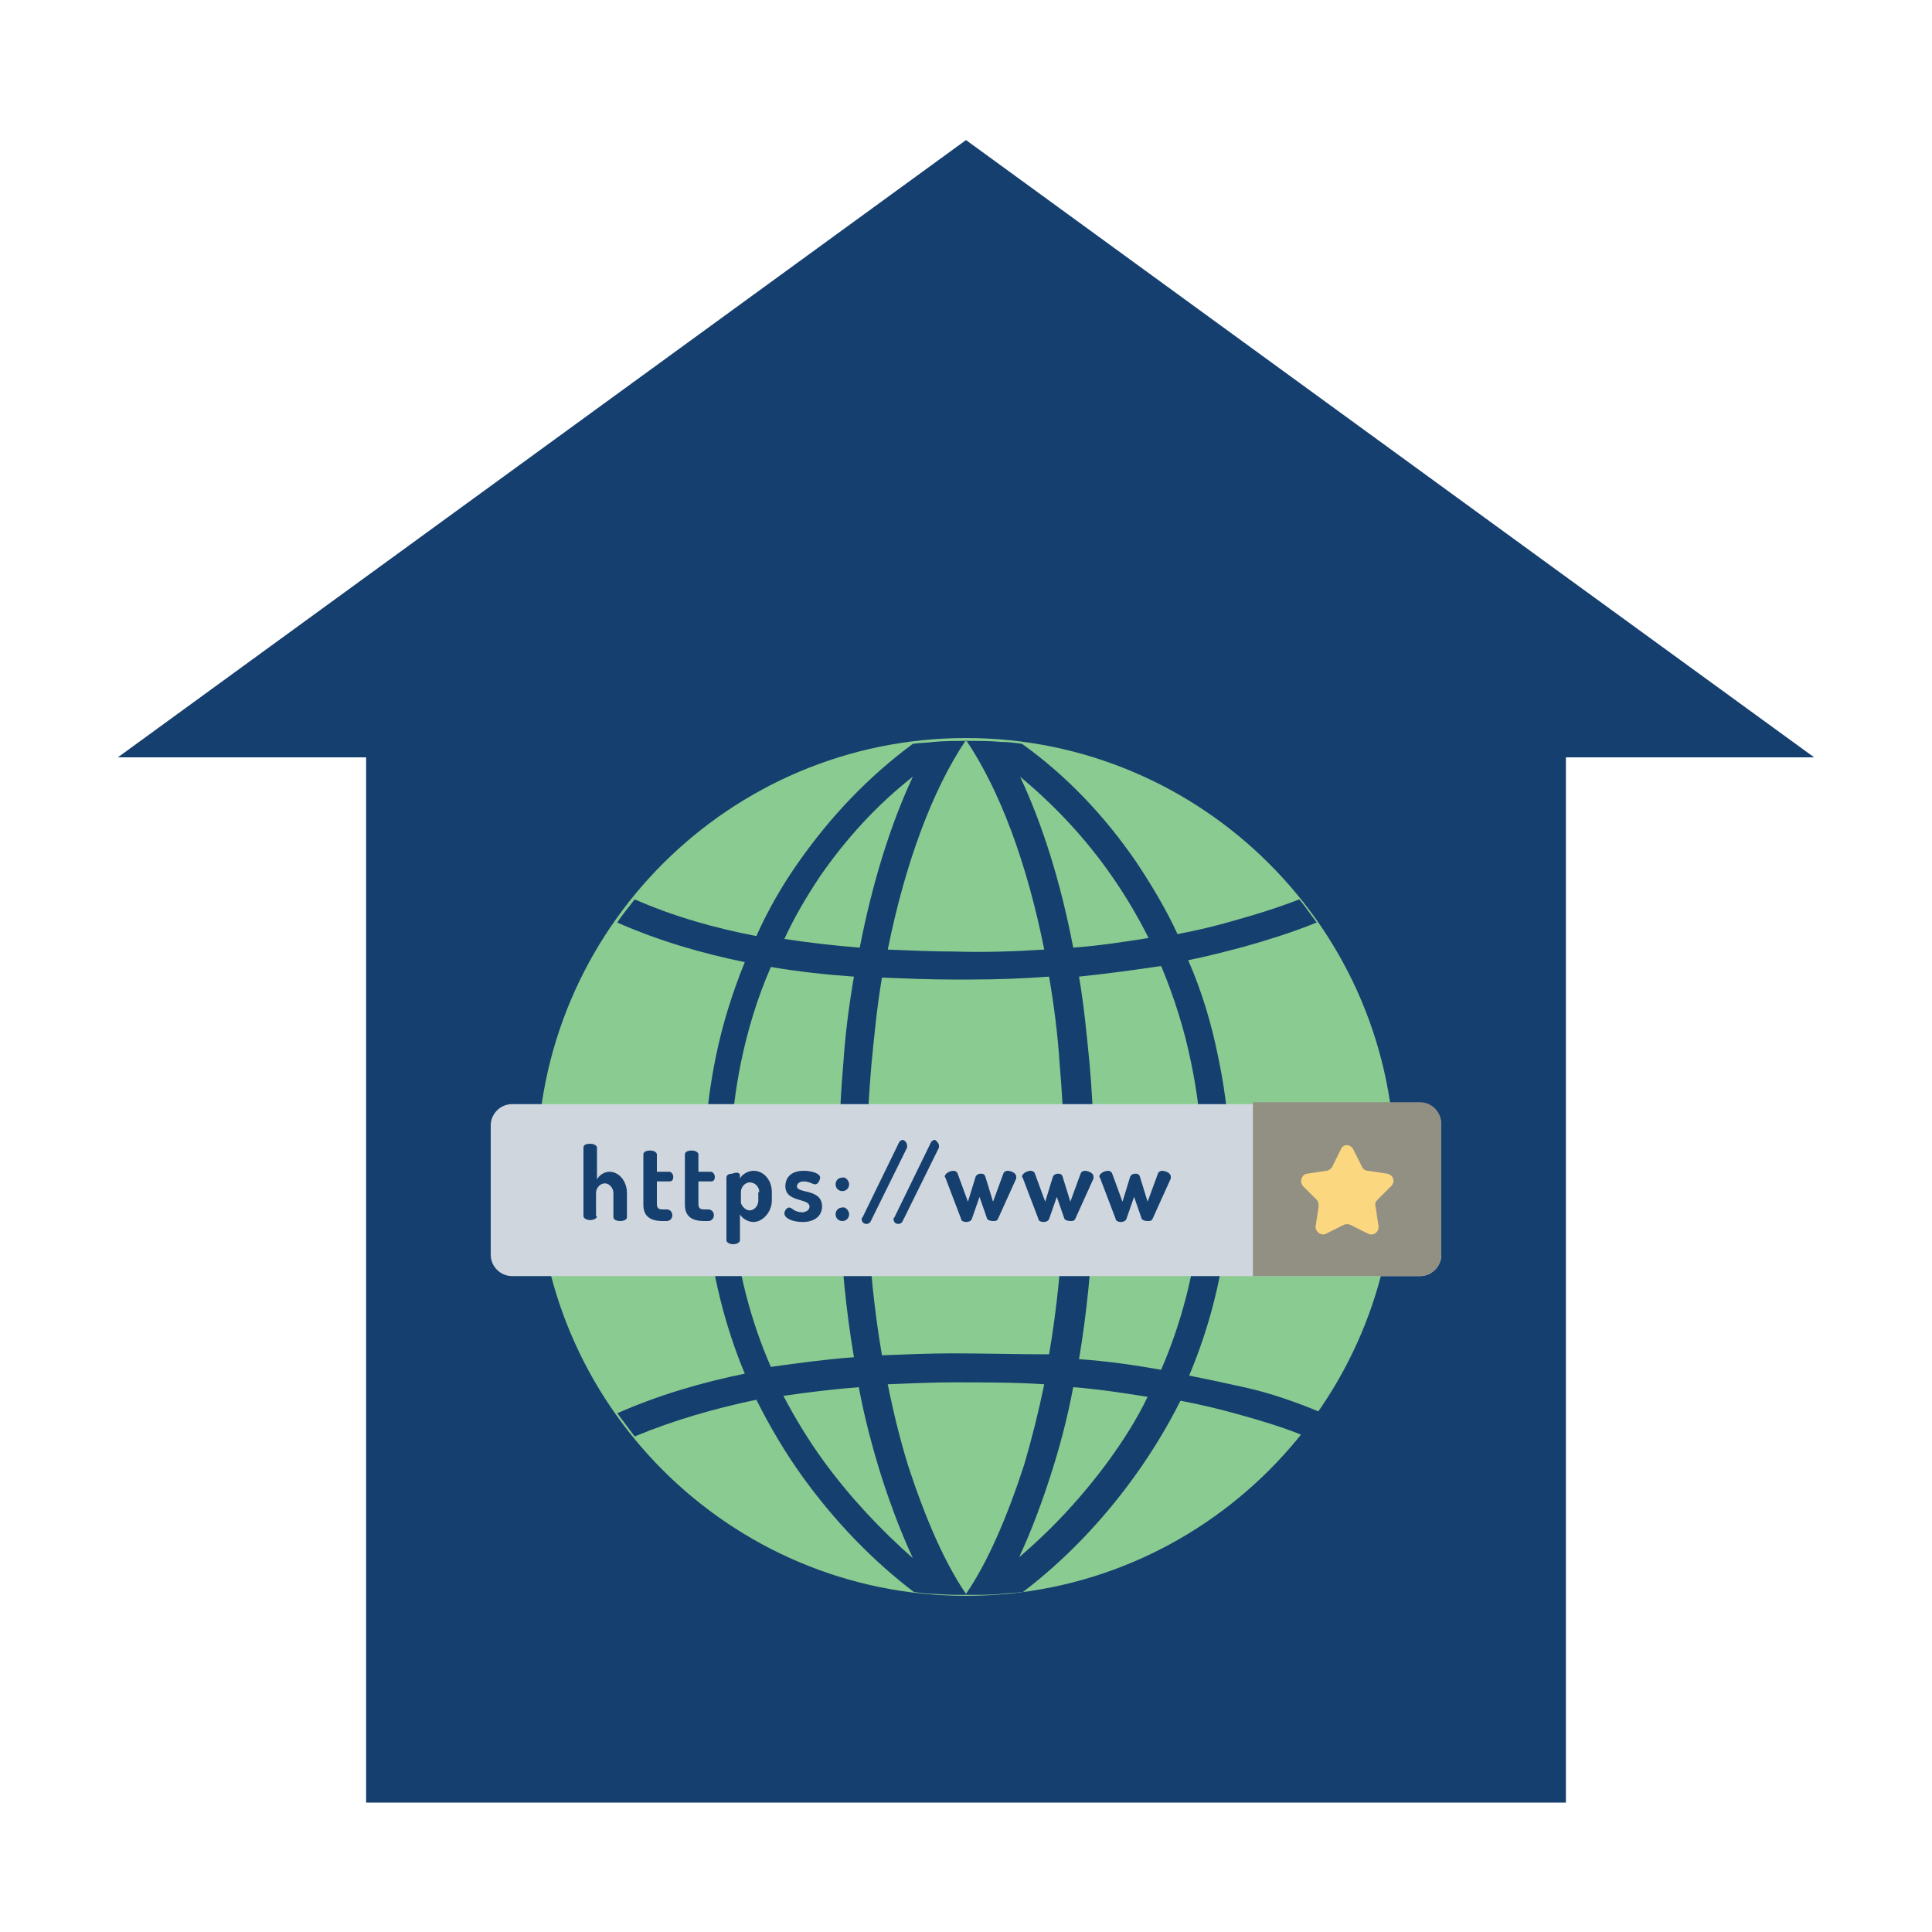 <?xml version="1.0" encoding="utf-8"?>
<!-- Generator: Adobe Illustrator 23.0.1, SVG Export Plug-In . SVG Version: 6.00 Build 0)  -->
<svg version="1.1" id="Capa_1" xmlns="http://www.w3.org/2000/svg" xmlns:xlink="http://www.w3.org/1999/xlink" x="0px" y="0px"
	 viewBox="0 0 200 200" style="enable-background:new 0 0 200 200;" xml:space="preserve">
<style type="text/css">
	.st0{fill:#153F6E;}
	.st1{fill:#8ACB91;}
	.st2{fill:#D0D6DD;}
	.st3{fill:#929083;}
	.st4{fill:#FBD77F;}
</style>
<g>
	<g>
		<path class="st0" d="M187.8,78.4h-25.7v108.2H37.9V78.4H12.2L100,14.5l60.3,43.9L187.8,78.4z"/>
	</g>
	<g>
		<path class="st1" d="M144.4,120.8c0,24.5-19.9,44.4-44.4,44.4s-44.4-19.9-44.4-44.4c0-24.5,19.9-44.4,44.4-44.4
			S144.4,96.3,144.4,120.8z"/>
		<path class="st0" d="M123.1,142.4c4.3-10.2,5.4-21.7,3-33c-0.7-3.5-1.7-6.8-3.1-10c2-0.4,3.9-0.9,5.8-1.4c2.1-0.6,4.8-1.4,7.5-2.5
			c-0.6-0.8-1.2-1.7-1.8-2.4c-2.3,0.9-4.6,1.6-6.4,2.1c-2,0.6-4.1,1.1-6.2,1.5c-1.2-2.6-2.7-5.1-4.3-7.5c-3.3-4.8-7.2-8.9-11.8-12.2
			h0c-0.7-0.1-1.5-0.2-2.2-0.2c-1.1-0.1-2.2-0.1-3.3-0.1h0c0,0,0,0,0,0h-0.3c0,0,0,0,0,0h0c-1.1,0-2.2,0-3.3,0.1
			c-0.8,0.1-1.5,0.1-2.2,0.2h0c-4.6,3.4-8.5,7.5-11.8,12.2c-1.7,2.4-3.2,5-4.4,7.7c-4.2-0.8-8.5-2-12.6-3.8
			c-0.6,0.8-1.3,1.6-1.8,2.4c4.3,1.9,8.8,3.2,13.2,4.1c-1.3,3.2-2.3,6.4-3,9.8c-2.3,11.2-1.2,22.7,3,32.8c-4.4,0.9-8.9,2.2-13.2,4.1
			c0.6,0.8,1.2,1.6,1.8,2.4c4.1-1.7,8.3-2.9,12.6-3.8c1.4,2.8,3,5.5,4.8,8c3.4,4.7,7.3,8.7,11.5,11.9c0.7,0.1,1.4,0.2,2.2,0.2
			c1.1,0.1,2.2,0.1,3.3,0.1h0c0,0,0,0,0,0h0.3c0,0,0,0,0,0h0c1.1,0,2.2,0,3.3-0.1c0.7-0.1,1.4-0.1,2.2-0.2
			c4.2-3.2,8.1-7.2,11.5-11.9c1.8-2.5,3.4-5.1,4.8-7.9c2.1,0.4,4.2,0.9,6.3,1.5c1.8,0.5,4.2,1.2,6.4,2.1c0.6-0.8,1.3-1.6,1.8-2.4
			c-2.6-1.1-5.3-2-7.5-2.5C127,143.2,125.1,142.8,123.1,142.4z M123.3,110c2.3,10.9,1.1,22.1-3.1,31.8c-2.8-0.5-5.6-0.9-8.5-1.1
			c1.6-9.5,2-20.1,1.1-30.5c-0.3-3.1-0.6-6.2-1.1-9.1c2.9-0.3,5.8-0.7,8.5-1.1C121.5,103.1,122.6,106.5,123.3,110z M100,165
			c-2.2-3.2-4.2-7.8-6-13.3c-0.8-2.6-1.5-5.4-2.1-8.4c2.4-0.1,4.7-0.2,6.8-0.2c3.2,0,6.4,0,9.4,0.2c-0.6,2.9-1.3,5.7-2.1,8.4
			C104.2,157.2,102.2,161.8,100,165z M98.6,140.1c-2.3,0-4.7,0.1-7.3,0.2c-1.6-9.3-2-19.7-1.1-30c0.3-3.1,0.6-6.2,1.1-9.1
			c2.5,0.1,5,0.2,7.3,0.2c0.6,0,1.2,0,1.8,0c2.8,0,5.5-0.1,8.2-0.3c0.5,2.9,0.9,6,1.1,9.1c0.9,10.3,0.5,20.7-1.1,30
			C105.4,140.2,102,140.1,98.6,140.1z M100,76.6c3.5,5.2,6.3,12.7,8.1,21.7c-3.1,0.2-6.2,0.3-9.4,0.2c-2.1,0-4.4-0.1-6.8-0.2
			C93.7,89.4,96.5,81.8,100,76.6z M115.1,90.7c1.4,2,2.7,4.2,3.8,6.4c-2.5,0.4-5.1,0.8-7.8,1c-1.3-6.8-3.2-12.8-5.5-17.7
			C109.2,83.4,112.4,86.8,115.1,90.7z M84.9,90.7c2.7-3.9,5.9-7.4,9.6-10.3c-2.3,4.9-4.2,11-5.5,17.7c-2.5-0.2-5.2-0.5-7.8-0.9
			C82.2,95,83.5,92.8,84.9,90.7z M76.7,110c0.7-3.4,1.7-6.7,3.1-9.9c2.9,0.5,5.8,0.8,8.6,1c-0.5,2.9-0.9,5.9-1.1,9
			c-0.9,10.4-0.5,21,1.1,30.4c-2.8,0.2-5.7,0.6-8.6,1C75.6,131.9,74.5,120.8,76.7,110z M85.3,151.3c-1.6-2.2-3-4.5-4.2-6.8
			c2.7-0.4,5.3-0.7,7.8-0.9c0.6,3.2,1.4,6.2,2.3,9.1c0.8,2.5,1.9,5.6,3.3,8.6C91.2,158.4,88,155,85.3,151.3z M114.7,151.3
			c-2.8,3.8-5.9,7.1-9.2,9.9c1.4-3,2.5-6.1,3.3-8.6c0.9-2.8,1.7-5.8,2.3-9c2.6,0.2,5.2,0.6,7.7,1
			C117.7,146.9,116.3,149.1,114.7,151.3z"/>
		<path class="st2" d="M147,132.1H53c-1.2,0-2.2-1-2.2-2.2v-13.4c0-1.2,1-2.2,2.2-2.2H147c1.2,0,2.2,1,2.2,2.2v13.4
			C149.2,131.1,148.2,132.1,147,132.1z"/>
		<g>
			<path class="st0" d="M61.8,125.9c0,0.2-0.3,0.4-0.7,0.4c-0.4,0-0.7-0.2-0.7-0.4v-7.1c0-0.3,0.3-0.4,0.7-0.4
				c0.4,0,0.7,0.2,0.7,0.4v3.3c0.2-0.4,0.7-0.8,1.3-0.8c1,0,1.8,1,1.8,2.2v2.5c0,0.3-0.4,0.4-0.7,0.4c-0.3,0-0.7-0.1-0.7-0.4v-2.5
				c0-0.5-0.4-1-0.9-1c-0.4,0-0.9,0.4-0.9,1V125.9z"/>
			<path class="st0" d="M68,124.6c0,0.4,0.1,0.6,0.6,0.6H69c0.4,0,0.6,0.3,0.6,0.6c0,0.3-0.2,0.6-0.6,0.6h-0.4c-1.3,0-2-0.5-2-1.7
				v-5.2c0-0.3,0.4-0.4,0.7-0.4c0.4,0,0.7,0.2,0.7,0.4v1.8h1.3c0.2,0,0.4,0.3,0.4,0.5c0,0.3-0.1,0.5-0.4,0.5H68V124.6z"/>
			<path class="st0" d="M72.3,124.6c0,0.4,0.1,0.6,0.6,0.6h0.4c0.4,0,0.6,0.3,0.6,0.6c0,0.3-0.2,0.6-0.6,0.6h-0.4
				c-1.3,0-2-0.5-2-1.7v-5.2c0-0.3,0.4-0.4,0.7-0.4c0.4,0,0.7,0.2,0.7,0.4v1.8h1.3c0.2,0,0.4,0.3,0.4,0.5c0,0.3-0.1,0.5-0.4,0.5
				h-1.3V124.6z"/>
			<path class="st0" d="M76.6,121.7v0.3c0.2-0.4,0.8-0.8,1.4-0.8c1.1,0,1.9,1,1.9,2.2v0.9c0,1.1-0.9,2.2-1.9,2.2
				c-0.6,0-1.2-0.4-1.4-0.8v2.7c0,0.2-0.3,0.4-0.7,0.4c-0.4,0-0.7-0.2-0.7-0.4v-6.5c0-0.3,0.3-0.4,0.6-0.4
				C76.3,121.3,76.6,121.4,76.6,121.7z M78.6,123.4c0-0.5-0.4-1-1-1c-0.4,0-0.9,0.4-0.9,1v1.1c0,0.2,0.4,0.8,0.9,0.8
				c0.5,0,0.9-0.5,0.9-1V123.4z"/>
			<path class="st0" d="M83.8,124.9c0-0.9-2.5-0.4-2.5-2.1c0-0.8,0.5-1.6,1.9-1.6c0.9,0,1.7,0.3,1.7,0.7c0,0.2-0.2,0.7-0.5,0.7
				c-0.3,0-0.6-0.3-1.2-0.3c-0.5,0-0.7,0.3-0.7,0.5c0,0.8,2.6,0.2,2.6,2.1c0,0.9-0.7,1.6-2,1.6c-1.1,0-1.9-0.4-1.9-0.9
				c0-0.2,0.2-0.6,0.5-0.6c0.3,0,0.5,0.5,1.4,0.5C83.7,125.4,83.8,125.1,83.8,124.9z"/>
			<path class="st0" d="M87.9,122.6c0,0.4-0.3,0.7-0.7,0.7c-0.4,0-0.7-0.3-0.7-0.7c0-0.4,0.3-0.7,0.7-0.7
				C87.5,121.8,87.9,122.2,87.9,122.6z M87.9,125.7c0,0.4-0.3,0.7-0.7,0.7c-0.4,0-0.7-0.3-0.7-0.7c0-0.4,0.3-0.7,0.7-0.7
				C87.5,124.9,87.9,125.3,87.9,125.7z"/>
			<path class="st0" d="M93.9,118.6c0,0.1,0,0.1,0,0.2l-3.8,7.7c-0.1,0.1-0.2,0.2-0.4,0.2c-0.3,0-0.5-0.2-0.5-0.5
				c0-0.1,0-0.1,0.1-0.2l3.8-7.8c0.1-0.1,0.2-0.2,0.4-0.2C93.7,118.1,93.9,118.3,93.9,118.6z"/>
			<path class="st0" d="M97.2,118.6c0,0.1,0,0.1,0,0.2l-3.8,7.7c-0.1,0.1-0.2,0.2-0.4,0.2c-0.3,0-0.5-0.2-0.5-0.5
				c0-0.1,0-0.1,0.1-0.2l3.8-7.8c0.1-0.1,0.2-0.2,0.4-0.2C96.9,118.1,97.2,118.3,97.2,118.6z"/>
			<path class="st0" d="M103.3,126.2c-0.1,0.2-0.3,0.2-0.5,0.2c-0.3,0-0.5-0.1-0.6-0.2l-0.8-2.3l-0.8,2.3c-0.1,0.2-0.3,0.3-0.6,0.3
				c-0.2,0-0.5-0.1-0.5-0.3l-1.6-4.2c0-0.1-0.1-0.1-0.1-0.2c0-0.3,0.5-0.6,0.9-0.6c0.2,0,0.3,0.1,0.4,0.2l1.1,3l0.8-2.6
				c0.1-0.2,0.3-0.3,0.5-0.3c0.2,0,0.4,0,0.5,0.3l0.8,2.6l1.1-3c0.1-0.1,0.2-0.2,0.4-0.2c0.3,0,0.9,0.2,0.9,0.6c0,0.1,0,0.1,0,0.2
				L103.3,126.2z"/>
			<path class="st0" d="M111.3,126.2c-0.1,0.2-0.3,0.2-0.5,0.2c-0.3,0-0.5-0.1-0.6-0.2l-0.8-2.3l-0.8,2.3c-0.1,0.2-0.3,0.3-0.6,0.3
				c-0.2,0-0.5-0.1-0.5-0.3l-1.6-4.2c0-0.1-0.1-0.1-0.1-0.2c0-0.3,0.5-0.6,0.9-0.6c0.2,0,0.3,0.1,0.4,0.2l1.1,3l0.8-2.6
				c0.1-0.2,0.3-0.3,0.5-0.3c0.2,0,0.4,0,0.5,0.3l0.8,2.6l1.1-3c0.1-0.1,0.2-0.2,0.4-0.2c0.3,0,0.9,0.2,0.9,0.6c0,0.1,0,0.1,0,0.2
				L111.3,126.2z"/>
			<path class="st0" d="M119.3,126.2c-0.1,0.2-0.3,0.2-0.5,0.2c-0.3,0-0.5-0.1-0.6-0.2l-0.8-2.3l-0.8,2.3c-0.1,0.2-0.3,0.3-0.6,0.3
				c-0.2,0-0.5-0.1-0.5-0.3l-1.6-4.2c0-0.1-0.1-0.1-0.1-0.2c0-0.3,0.5-0.6,0.9-0.6c0.2,0,0.3,0.1,0.4,0.2l1.1,3l0.8-2.6
				c0.1-0.2,0.3-0.3,0.5-0.3c0.2,0,0.4,0,0.5,0.3l0.8,2.6l1.1-3c0.1-0.1,0.2-0.2,0.4-0.2c0.3,0,0.9,0.2,0.9,0.6c0,0.1,0,0.1,0,0.2
				L119.3,126.2z"/>
		</g>
		<path class="st3" d="M147,132.1h-17.3v-18H147c1.2,0,2.2,1,2.2,2.2v13.6C149.2,131.1,148.2,132.1,147,132.1z"/>
		<path class="st4" d="M140.1,119l0.9,1.8c0.1,0.2,0.3,0.4,0.6,0.4l2,0.3c0.6,0.1,0.9,0.8,0.4,1.3l-1.4,1.4
			c-0.2,0.2-0.3,0.4-0.2,0.7l0.3,2c0.1,0.6-0.5,1.1-1.1,0.8l-1.8-0.9c-0.2-0.1-0.5-0.1-0.7,0l-1.8,0.9c-0.5,0.3-1.2-0.2-1.1-0.8
			l0.3-2c0-0.2,0-0.5-0.2-0.7l-1.4-1.4c-0.4-0.4-0.2-1.2,0.4-1.3l2-0.3c0.2,0,0.5-0.2,0.6-0.4l0.9-1.8
			C139,118.4,139.8,118.4,140.1,119z"/>
	</g>
</g>
</svg>

